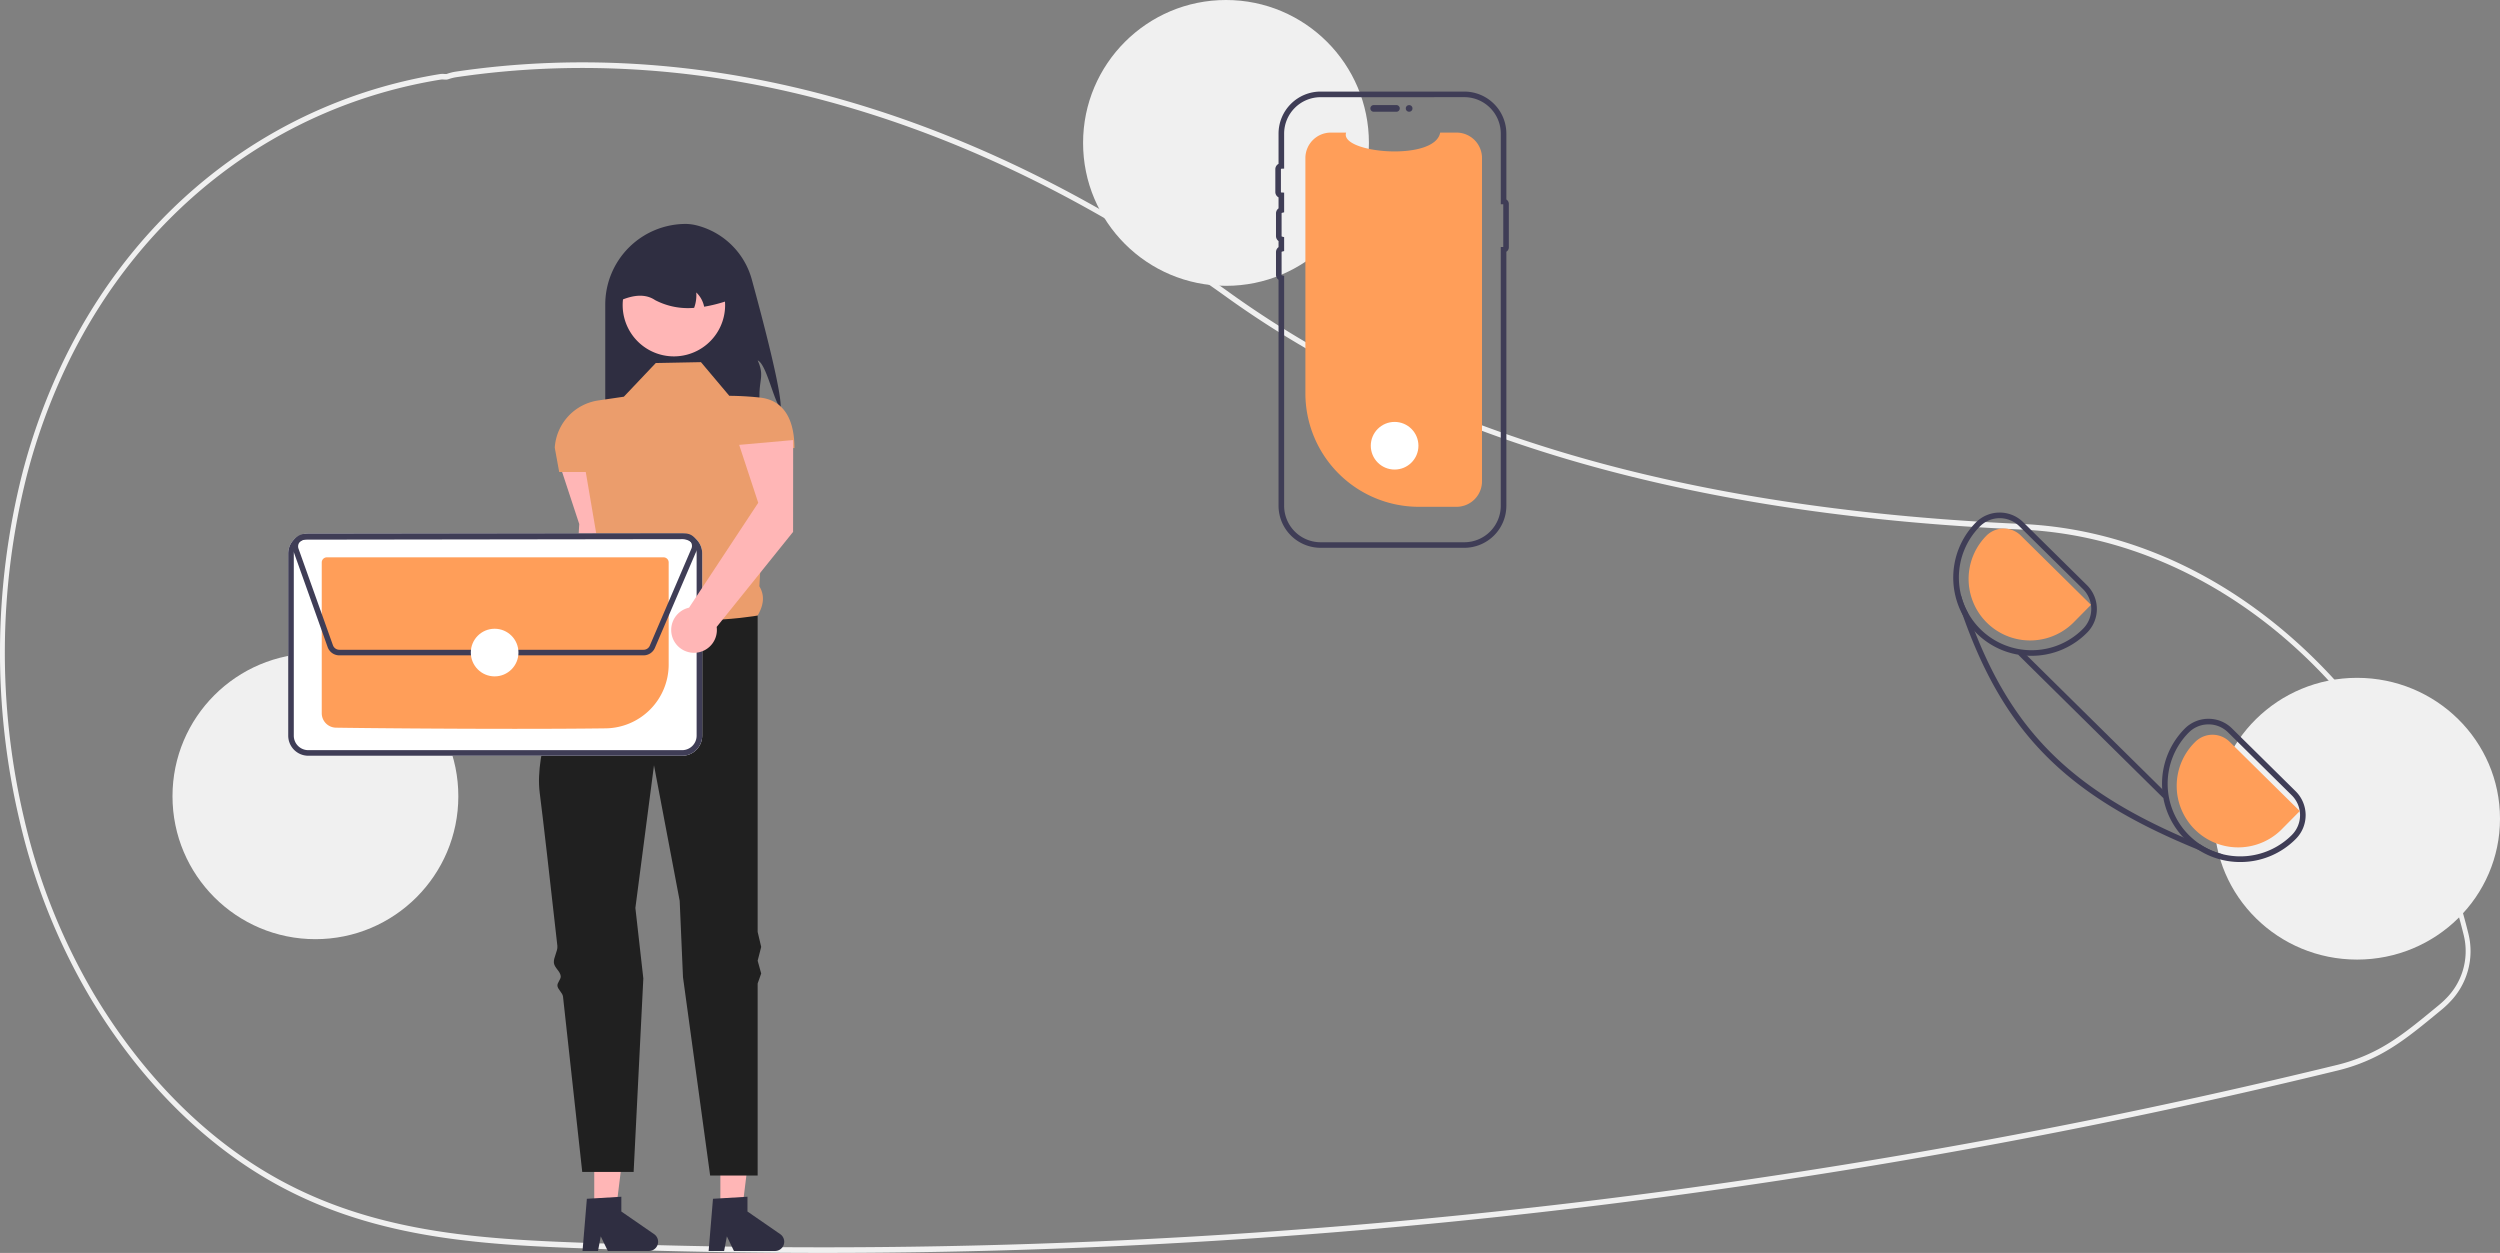 <svg xmlns="http://www.w3.org/2000/svg" width="612.244" height="306.838" viewBox="0 0 612.244 306.838">
  <rect x="0" y="0" width="612.244" height="306.838" fill="#808080" stroke="none"/>
  <g id="undraw_contact_us_re_4qqt" transform="translate(-0.005)">
    <path id="Path_2058" data-name="Path 2058" d="M354.451,539.737q-27.7,0-55.325-.992c-26.311-.945-53.519-1.922-78.808-15.948-17.69-9.811-33.358-25.551-45.308-45.52a153.164,153.164,0,0,1-17.365-43.536,178.974,178.974,0,0,1,.652-84.724,150.473,150.473,0,0,1,10.09-27.653c18.442-38.189,52.078-63.825,92.285-70.333a4.66,4.66,0,0,1,1-.021c.181.01.361.02.545.012l.237-.075a11.557,11.557,0,0,1,1.862-.478c62.009-9.231,127.562,9.447,189.567,54.014,47.942,34.464,111.479,53.022,194.241,56.736l1.175.061c23.039,1.323,45.325,10.822,64.45,27.47,18.877,16.431,33.051,38.354,40.989,63.4.976,3.053,1.87,6.232,2.659,9.446a17.823,17.823,0,0,1-4.751,16.9v.006l-.206.212c-.5.493-1.018.967-1.552,1.407l-.628.517c-5.289,4.357-9.466,7.8-14.466,10.472a44.477,44.477,0,0,1-10.554,3.985c-20.168,4.917-40.649,9.476-60.874,13.55-39.279,7.92-79.591,14.453-119.82,19.417a1553.1,1553.1,0,0,1-190.1,11.674ZM261.2,252.363a2.4,2.4,0,0,0-.369.025c-39.831,6.447-73.149,31.831-91.408,69.642a148.957,148.957,0,0,0-9.99,27.379,177.408,177.408,0,0,0-.644,83.972,151.7,151.7,0,0,0,17.2,43.119c11.833,19.774,27.341,35.356,44.846,45.063,25.061,13.9,52.141,14.873,78.329,15.813A1551.251,1551.251,0,0,0,544.421,526.7c40.2-4.962,80.489-11.49,119.742-19.405,20.211-4.071,40.678-8.627,60.833-13.541a43.368,43.368,0,0,0,10.3-3.887c4.9-2.619,9.037-6.028,14.275-10.343l.628-.517c.459-.379.909-.784,1.34-1.205l.124-.13a16.4,16.4,0,0,0,4.593-15.7h0c-.78-3.18-1.665-6.325-2.631-9.347-16.215-51.162-58.162-87.318-104.38-89.972l-1.169-.061c-37.8-1.7-70.887-6.4-101.133-14.367-36.106-9.516-67.627-23.84-93.688-42.575-61.768-44.4-127.047-63.005-188.786-53.818a10.59,10.59,0,0,0-1.7.44l-.426.119a6.417,6.417,0,0,1-.727-.009C261.477,252.371,261.339,252.363,261.2,252.363Z" transform="translate(-152.875 -232.899)" fill="#f0f0f0"/>
    <path id="Path_2059" data-name="Path 2059" d="M412.4,351.11c-1.71-1.64-3.459-10.788-5.642-11.717,1.632,3.606.447,4.561.438,8.519a26.781,26.781,0,0,1-.781,6.67H369.435V325.723a19.745,19.745,0,0,1,19.746-19.745,11.783,11.783,0,0,1,2.926.428,18.774,18.774,0,0,1,13.245,13.281C408.172,329.991,412.655,347.143,412.4,351.11Z" transform="translate(-221.204 -251.138)" fill="#2f2e41"/>
    <path id="Path_2060" data-name="Path 2060" d="M365.648,413.413l.018-22.494L352.444,392.1l4.666,14.187-2.184,35.659a5.594,5.594,0,1,0,6.769,4.715Z" transform="translate(-215.247 -277.94)" fill="#ffb6b6"/>
    <path id="Path_2061" data-name="Path 2061" d="M257.745,423.262h5.342l2.541-20.6h-7.884Z" transform="translate(-81.323 -127.048)" fill="#ffb6b6"/>
    <path id="Path_2062" data-name="Path 2062" d="M407.487,654.537l8.444-.5v3.618l8.028,5.545a2.26,2.26,0,0,1-1.284,4.12H412.623l-1.733-3.579-.677,3.579h-3.791Z" transform="translate(-232.874 -360.958)" fill="#2f2e41"/>
    <path id="Path_2063" data-name="Path 2063" d="M212.62,423.262h5.342l2.541-20.6h-7.884Z" transform="translate(-67.085 -127.048)" fill="#ffb6b6"/>
    <path id="Path_2064" data-name="Path 2064" d="M362.362,654.537l8.444-.5v3.618l8.028,5.545a2.26,2.26,0,0,1-1.284,4.12H367.5l-1.733-3.579-.677,3.579H361.3Z" transform="translate(-218.636 -360.958)" fill="#2f2e41"/>
    <path id="Path_2065" data-name="Path 2065" d="M387.168,355.43l-11.066.217-7.811,8.245-6.262.919a12.5,12.5,0,0,0-10.662,11.566h0l1.085,5.959h6.509l3.766,22.11c-1.464,3.731-1.564,6.676,1.442,7.833l9.33,17.576,27.557-12.368c1.4-2.4,1.845-4.816.417-7.162l1.97-33.847h6.624c0-6.331-2.141-11.667-8.432-12.372a74.372,74.372,0,0,0-7.522-.43Z" transform="translate(-215.503 -266.742)" fill="#eb9d6c"/>
    <path id="Path_2066" data-name="Path 2066" d="M399.273,443.693s-26.906,4.774-36.887-5.208c0,0-1.013,1.72-2.54,4.573-.439.82-1.287,1.376-1.8,2.37-.465.9-1.663,2.014-2.17,3.038-.408.824.246,1.9-.178,2.791-5.112,10.721-11.084,25.845-9.8,35.831.826,6.44,2.531,21.425,4.327,37.52.14,1.258-1,2.873-.855,4.14.133,1.2,1.544,2.042,1.677,3.24.088.8-.9,1.607-.809,2.4.1.872,1.266,1.726,1.363,2.594,2.46,22.224,4.713,42.972,4.713,42.972H368.9l2.375-47.387L369.33,515.3l4.557-34.934,6.292,33.2.809,18.684,6.65,48.58h11.635V533.8l.868-2.443-.868-3.133.868-3.376-.868-3.677Z" transform="translate(-213.721 -292.948)" fill="#202020"/>
    <path id="Path_2067" data-name="Path 2067" d="M398.232,336.8a12.544,12.544,0,1,1,2.173-10.482c.036.15.067.3.1.455A12.527,12.527,0,0,1,398.232,336.8Z" transform="translate(-223.17 -254.524)" fill="#ffb6b6"/>
    <path id="Path_2068" data-name="Path 2068" d="M395.451,329.253a6.594,6.594,0,0,0-1.927-3.493A8.995,8.995,0,0,1,393,329.53a17.383,17.383,0,0,1-9.552-1.892c-2.213-1.5-5.03-1.371-8.31,0a12.15,12.15,0,0,1,12.153-12.151h2.168a12.153,12.153,0,0,1,12.151,12.149A36.181,36.181,0,0,1,395.451,329.253Z" transform="translate(-223.004 -254.139)" fill="#2f2e41"/>
    <circle id="Ellipse_228" data-name="Ellipse 228" cx="35" cy="35" r="35" transform="translate(42.249 160)" fill="#f0f0f0"/>
    <circle id="Ellipse_229" data-name="Ellipse 229" cx="35" cy="35" r="35" transform="translate(265.249)" fill="#f0f0f0"/>
    <ellipse id="Ellipse_230" data-name="Ellipse 230" cx="35" cy="34.5" rx="35" ry="34.5" transform="translate(542.249 166)" fill="#f0f0f0"/>
    <path id="Path_2069" data-name="Path 2069" d="M663.187,279.542V358.7a6.242,6.242,0,0,1-6.177,6.242.545.545,0,0,1-.068,0h-9.213a27.794,27.794,0,0,1-27.794-27.794V279.542a6.245,6.245,0,0,1,6.245-6.245h3.733c-1.729,5.045,21.743,7.169,23.031,0h4a6.245,6.245,0,0,1,6.245,6.246Z" transform="translate(-300.243 -240.827)" fill="#ff9e59"/>
    <path id="Path_2070" data-name="Path 2070" d="M643.182,264.273a.819.819,0,0,1,.818-.818h5.565a.818.818,0,1,1,0,1.637H644a.819.819,0,0,1-.818-.818Z" transform="translate(-307.578 -237.721)" fill="#3f3d56"/>
    <path id="Path_2071" data-name="Path 2071" d="M655.46,370.356H620.267a10.31,10.31,0,0,1-10.3-10.3V304.723a1.5,1.5,0,0,1-.624-1.218v-5.565a1.5,1.5,0,0,1,.624-1.217V295.23a1.5,1.5,0,0,1-.624-1.217v-5.565a1.5,1.5,0,0,1,.624-1.217v-2.7a1.494,1.494,0,0,1-.787-1.321v-5.565a1.5,1.5,0,0,1,.787-1.321v-7.4a10.31,10.31,0,0,1,10.3-10.3H655.46a10.31,10.31,0,0,1,10.3,10.3V285.05a1.291,1.291,0,0,1,.606,1.094v10.611a1.291,1.291,0,0,1-.606,1.094v62.207A10.31,10.31,0,0,1,655.46,370.356ZM620.267,260a8.94,8.94,0,0,0-8.93,8.93v8.561l-.658.025a.134.134,0,0,0-.129.131v5.565a.134.134,0,0,0,.129.131l.658.025v4.825l-.521.128a.135.135,0,0,0-.1.128v5.565a.134.134,0,0,0,.1.128l.521.128v3.416l-.521.128a.135.135,0,0,0-.1.128v5.565a.135.135,0,0,0,.1.128l.521.128v56.3a8.94,8.94,0,0,0,8.93,8.93H655.46a8.94,8.94,0,0,0,8.93-8.93v-63.38H665V286.222h-.606v-17.3a8.94,8.94,0,0,0-8.93-8.93Z" transform="translate(-296.85 -236.198)" fill="#3f3d56"/>
    <circle id="Ellipse_231" data-name="Ellipse 231" cx="0.818" cy="0.818" r="0.818" transform="translate(344.279 25.733)" fill="#3f3d56"/>
    <path id="Path_2072" data-name="Path 2072" d="M352.48,471.169H260.906A4.92,4.92,0,0,1,256,466.262v-44.62a4.92,4.92,0,0,1,4.907-4.908H352.48a4.92,4.92,0,0,1,4.908,4.907v44.62a4.92,4.92,0,0,1-4.907,4.908Z" transform="translate(-185.412 -286.085)" fill="#fff"/>
    <path id="Path_2073" data-name="Path 2073" d="M352.48,471.169H260.906A4.92,4.92,0,0,1,256,466.262v-44.62a4.92,4.92,0,0,1,4.907-4.908H352.48a4.92,4.92,0,0,1,4.908,4.907v44.62a4.92,4.92,0,0,1-4.907,4.908ZM260.906,418.1a3.549,3.549,0,0,0-3.539,3.539v44.619a3.549,3.549,0,0,0,3.539,3.539h91.573a3.549,3.549,0,0,0,3.539-3.539V421.642a3.549,3.549,0,0,0-3.539-3.539Z" transform="translate(-185.412 -286.085)" fill="#3f3d56"/>
    <path id="Path_2074" data-name="Path 2074" d="M315.387,467.267c-18.06,0-36.892-.173-43.919-.284a3.543,3.543,0,0,1-3.47-3.529V426.518a1.252,1.252,0,0,1,1.248-1.251h82.463a1.252,1.252,0,0,1,1.251,1.248v25.06a15.635,15.635,0,0,1-15.371,15.573C331.04,467.234,323.285,467.267,315.387,467.267Z" transform="translate(-189.198 -288.777)" fill="#ff9e59"/>
    <path id="Path_2075" data-name="Path 2075" d="M343.516,446.583H269a3.038,3.038,0,0,1-2.85-2.009l-8.434-23.66a3.027,3.027,0,0,1,2.846-4.043l93.138-.13a3.028,3.028,0,0,1,2.984,3.558l.072.03-.267.624,0,.006-10.2,23.789a3.018,3.018,0,0,1-2.779,1.834Zm10.193-28.473-93.14.13a1.658,1.658,0,0,0-1.559,2.215l8.433,23.659a1.666,1.666,0,0,0,1.562,1.1h74.511a1.652,1.652,0,0,0,1.521-1l10.2-23.79.5.215-.5-.215a1.657,1.657,0,0,0-1.523-2.31Z" transform="translate(-185.9 -286.087)" fill="#3f3d56"/>
    <circle id="Ellipse_232" data-name="Ellipse 232" cx="5.834" cy="5.834" r="5.834" transform="translate(115.307 153.977)" fill="#fff"/>
    <circle id="Ellipse_233" data-name="Ellipse 233" cx="5.834" cy="5.834" r="5.834" transform="translate(335.708 103.326)" fill="#fff"/>
    <path id="Path_2076" data-name="Path 2076" d="M959.166,500.794l-15.586-15.387a8.135,8.135,0,0,0-5.77-2.368h-.055a8.155,8.155,0,0,0-5.791,2.437,19.159,19.159,0,0,0-.335,26.585c.164.178.335.349.507.52a18.65,18.65,0,0,0,3.121,2.5,18.944,18.944,0,0,0,10.342,3.032h.116a19.046,19.046,0,0,0,13.518-5.695,8.23,8.23,0,0,0-.068-11.622Zm-.9,10.657a17.859,17.859,0,0,1-22.423,2.382,18.327,18.327,0,0,1-2.745-2.225,17.8,17.8,0,0,1-.157-25.168,6.785,6.785,0,0,1,4.832-2.033h.041a6.784,6.784,0,0,1,4.8,1.971L958.2,501.773a6.85,6.85,0,0,1,.062,9.678Z" transform="translate(-396.951 -307.006)" fill="#3f3d56"/>
    <path id="Path_2077" data-name="Path 2077" d="M884.458,427.011l-15.586-15.394a8.163,8.163,0,0,0-5.77-2.368h-.048a8.177,8.177,0,0,0-5.8,2.444,19.218,19.218,0,0,0-3.231,22.588l.007.007A18.863,18.863,0,0,0,857,438.346c.13.151.281.3.431.452a19.053,19.053,0,0,0,13.464,5.53h.123a19.066,19.066,0,0,0,13.518-5.7,8.213,8.213,0,0,0-.075-11.616Zm-.9,10.657a17.7,17.7,0,0,1-12.547,5.291h-.116a17.8,17.8,0,0,1-12.656-30.3,6.85,6.85,0,0,1,9.678-.062L883.5,427.983A6.858,6.858,0,0,1,883.555,437.668Z" transform="translate(-373.381 -283.723)" fill="#3f3d56"/>
    <path id="Path_2078" data-name="Path 2078" d="M961.9,507.432l-17.182-16.971a5.973,5.973,0,0,0-8.438.052A15.058,15.058,0,1,0,957.7,511.677Z" transform="translate(-398.686 -308.805)" fill="#ff9e59"/>
    <path id="Path_2079" data-name="Path 2079" d="M887.191,433.647l-17.182-16.971a5.973,5.973,0,0,0-8.438.052A15.058,15.058,0,0,0,883,437.892Z" transform="translate(-375.114 -285.524)" fill="#ff9e59"/>
    <path id="Path_2080" data-name="Path 2080" d="M918.115,502.36l-.411,1.081q-2.9-1.1-5.613-2.2c-32.088-13.094-47.407-28.419-57.653-57.51l-.007-.007q-.729-2.053-1.417-4.2l1.081-.349a17.486,17.486,0,0,0,1.574,3.956q.842,2.392,1.732,4.661c9.631,24.552,23.833,38.584,51.062,50.432q2.053.893,4.21,1.773a17.856,17.856,0,0,0,5.442,2.368Z" transform="translate(-373.785 -293.164)" fill="#3f3d56"/>
    <rect id="Rectangle_2705" data-name="Rectangle 2705" width="1.369" height="49.967" transform="translate(494.246 160.332) rotate(-45.355)" fill="#3f3d56"/>
    <path id="Path_2081" data-name="Path 2081" d="M422.881,405.8l.018-22.494-13.222,1.182,4.666,14.187L397.4,424.356a5.594,5.594,0,1,0,6.769,4.715Z" transform="translate(-228.65 -275.539)" fill="#ffb6b6"/>
  </g>
</svg>
